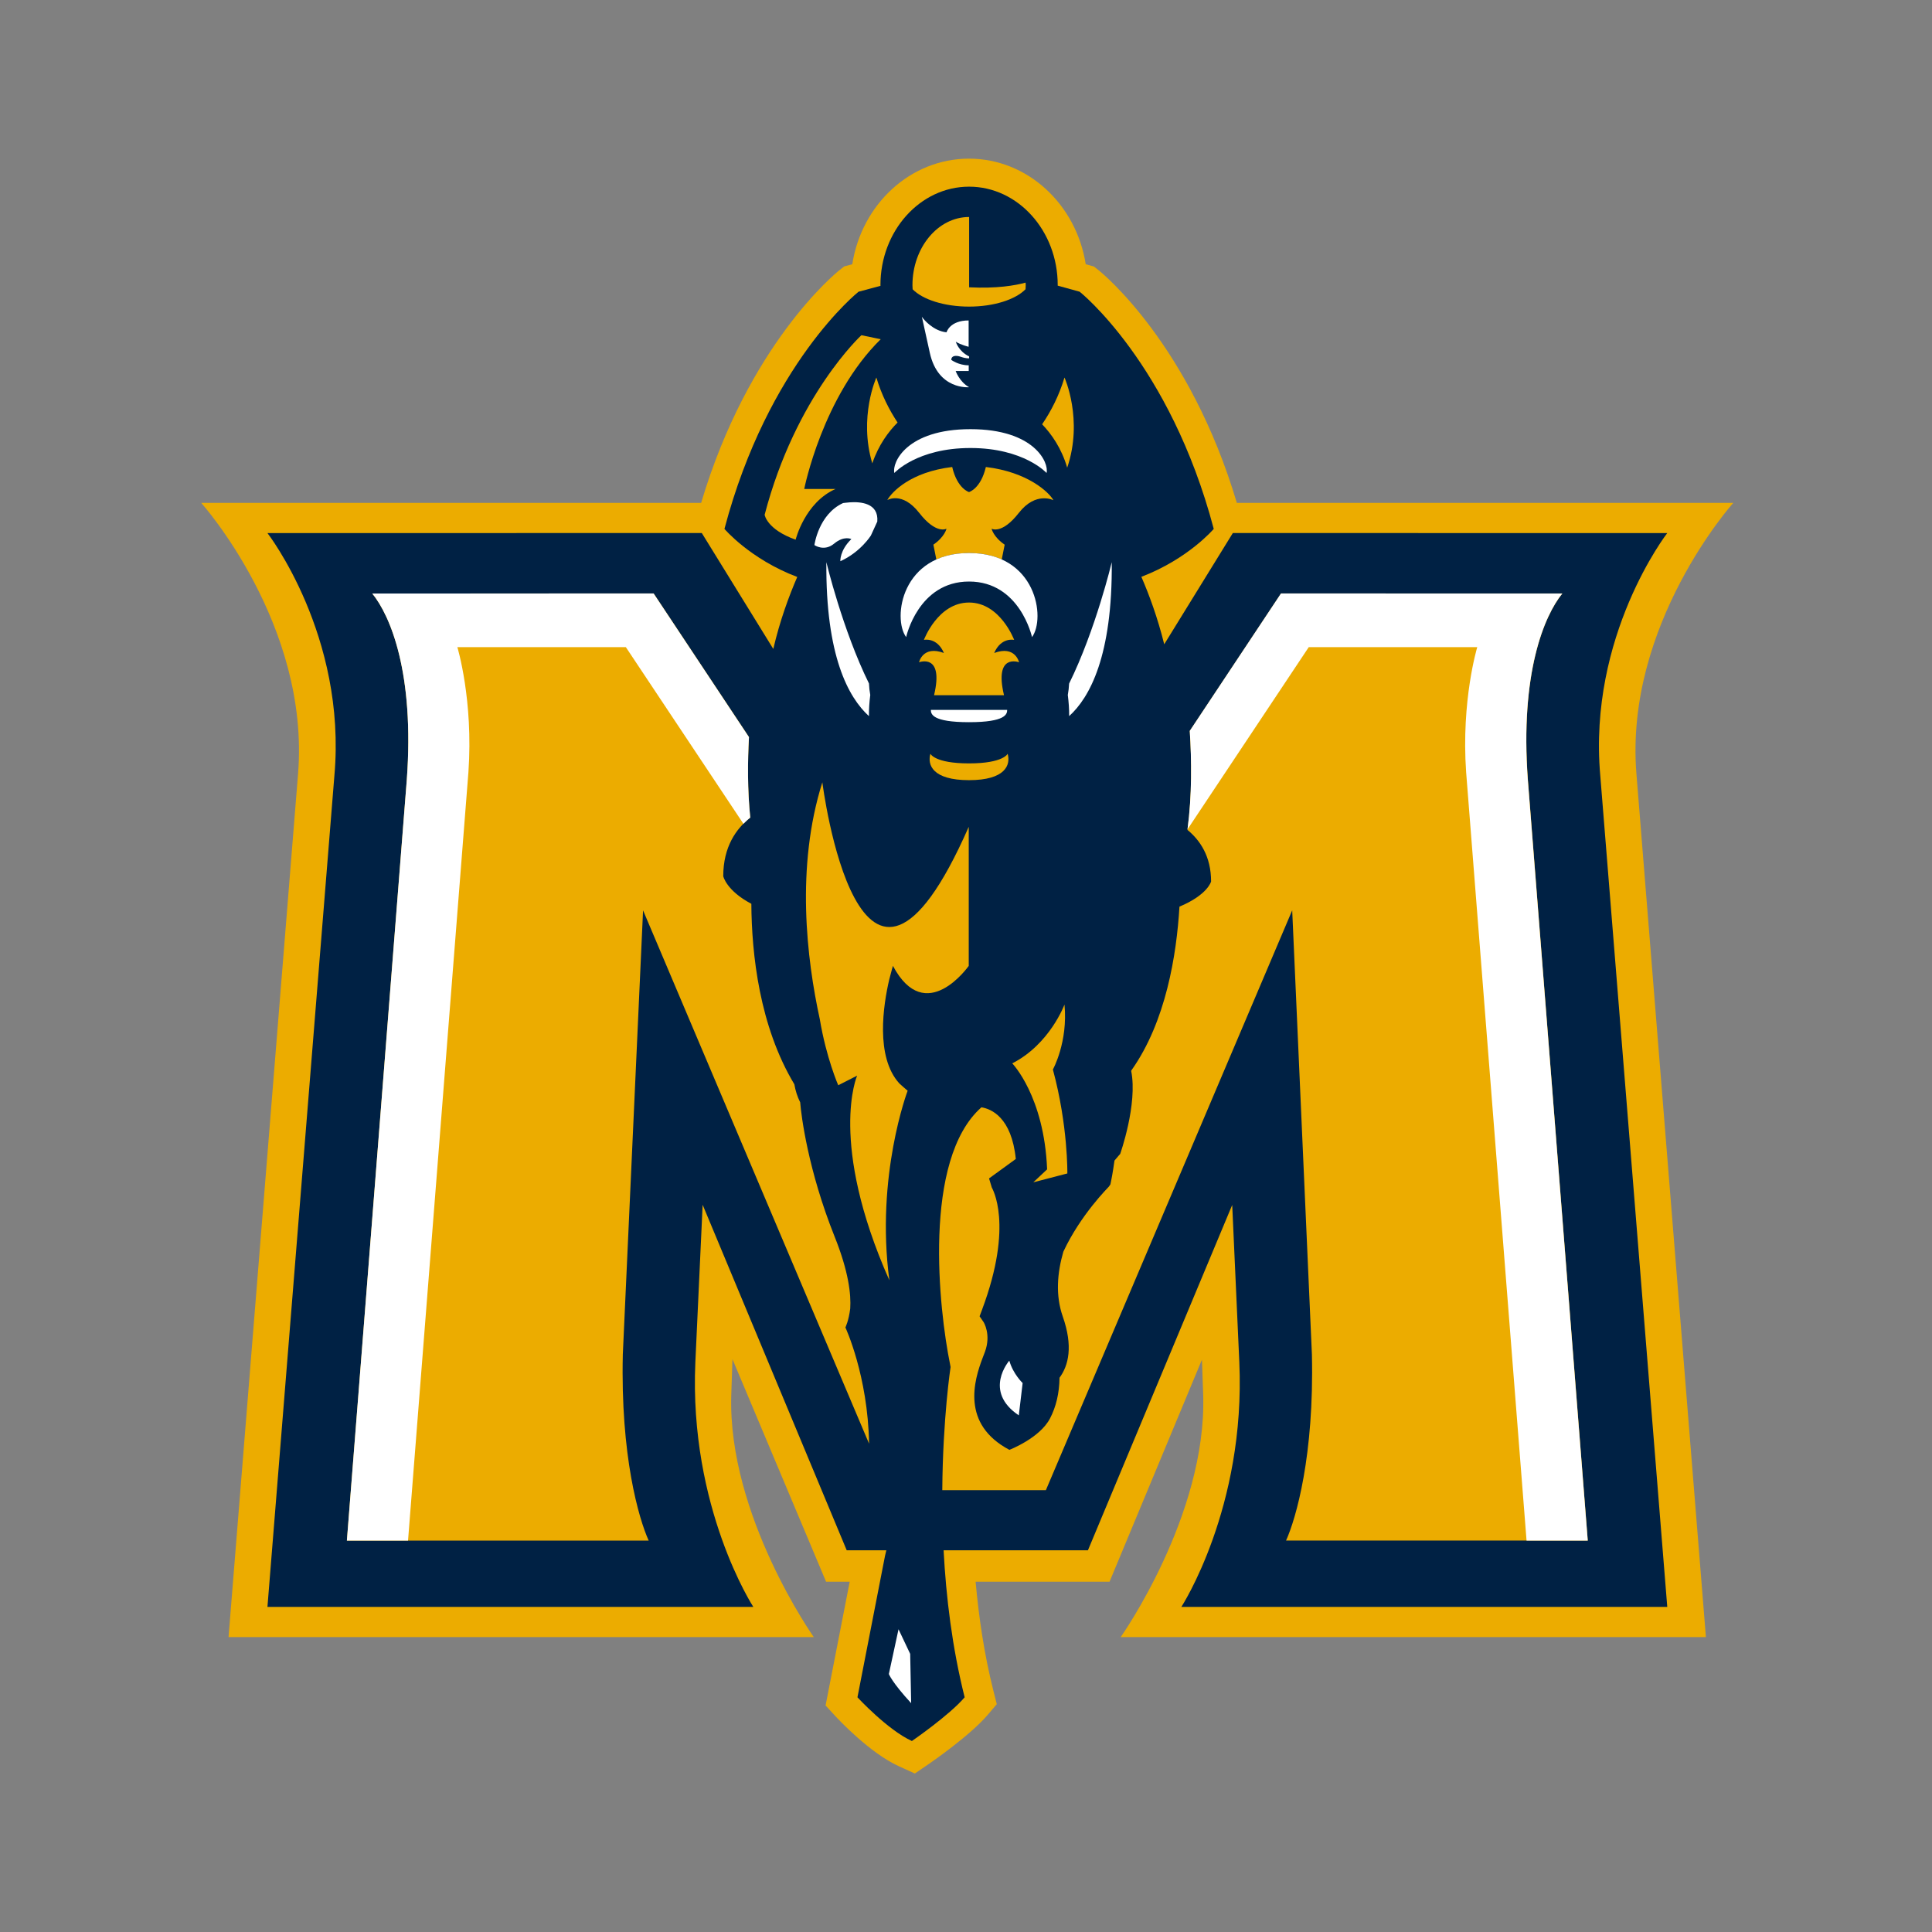 <svg width="201" height="201" viewBox="0 0 201 201" fill="none" xmlns="http://www.w3.org/2000/svg">
<rect x="0" y="0" width="201" height="201" fill="#808080" stroke="none"/>
<path d="M180.324 52.321H128.678C123.769 35.832 114.704 28.438 114.305 28.122L113.806 27.727L112.955 27.49C111.98 21.266 106.904 16.506 100.813 16.506C94.713 16.506 89.64 21.266 88.67 27.49L87.828 27.718L87.32 28.122C86.92 28.436 77.856 35.829 72.944 52.321H20.935C20.935 52.321 32.263 64.954 31.01 80.504L23.778 170.318H84.662C84.662 170.318 75.701 157.645 76.079 145.149L76.203 141.403L85.943 164.558H88.401L85.891 177.436L86.866 178.494C87.227 178.891 90.496 182.381 93.515 183.755L95.179 184.511L96.677 183.487C97.107 183.189 100.951 180.524 102.756 178.411L103.702 177.298L103.353 175.915C102.397 172.123 101.831 168.26 101.501 164.558H115.434L125.048 141.453L125.177 145.149C125.555 157.645 116.594 170.318 116.594 170.318H177.478L170.249 80.504C168.994 64.954 180.324 52.321 180.324 52.321Z" fill="#ECAC00"/>
<path d="M173.454 55.459L128.26 55.456L121.123 67.029C120.441 64.274 119.552 61.861 118.744 60.011C123.636 58.143 126.275 55.024 126.275 55.024C121.725 37.816 112.327 30.351 112.327 30.351L110.038 29.717C110.038 29.7 110.042 29.679 110.042 29.66C110.042 24.011 105.906 19.42 100.821 19.42C95.738 19.42 91.599 24.011 91.599 29.66C91.599 29.688 91.606 29.709 91.606 29.738L89.319 30.351C89.319 30.351 79.917 37.816 75.369 55.024C75.369 55.024 78.024 58.166 82.943 60.026C82.092 61.982 81.139 64.559 80.452 67.514L73.013 55.456L27.824 55.459C27.824 55.459 36.09 66.109 34.788 80.711L27.824 167.18H78.374C78.374 167.18 71.667 156.883 72.343 141.714L73.101 125.341L88.09 161.289H92.212C92.165 161.474 92.132 161.655 92.079 161.843L89.207 176.582C89.207 176.582 92.336 179.977 94.87 181.13C94.87 181.13 98.762 178.458 100.36 176.582C99.057 171.407 98.424 166.12 98.17 161.289H113.185L128.196 125.36L128.935 141.714C129.608 156.883 122.904 167.18 122.904 167.18H173.458L166.49 80.711C165.19 66.109 173.458 55.459 173.458 55.459" fill="#002144"/>
<path d="M123.078 69.32L123.116 69.353C123.071 69.196 123.066 69.201 123.078 69.32Z" fill="#002144"/>
<path d="M100.825 22.575C97.575 22.575 94.929 25.763 94.929 29.677C94.929 29.82 94.941 29.956 94.948 30.097C95.989 31.16 98.225 31.898 100.821 31.898C103.419 31.898 105.65 31.158 106.694 30.093C106.696 29.953 106.713 29.82 106.713 29.677C106.713 29.584 106.702 29.492 106.698 29.403C105.618 29.701 103.695 30.038 100.825 29.89V22.575ZM89.617 34.875C89.617 34.875 82.786 41.164 79.551 53.555C79.551 53.555 79.762 55.075 82.776 56.147C82.776 56.147 83.729 52.279 86.928 50.873H83.67C83.67 50.873 85.566 41.24 91.628 35.291L89.617 34.875ZM91.175 39.276C91.175 39.276 89.311 43.395 90.751 48.207C91.409 46.263 92.47 44.869 93.381 43.96C92.506 42.634 91.715 41.088 91.175 39.276ZM110.747 39.276C110.182 41.166 109.347 42.777 108.421 44.142C109.368 45.128 110.433 46.609 111.029 48.656C112.725 43.654 110.747 39.276 110.747 39.276ZM99.064 48.585C94.714 49.105 92.772 51.197 92.31 52.028C92.31 52.028 93.857 51.081 95.635 53.361C97.411 55.639 98.471 55.004 98.471 55.004C98.471 55.004 98.292 55.849 97.107 56.664C97.191 57.077 97.301 57.615 97.415 58.209C98.343 57.79 99.469 57.534 100.817 57.534C102.166 57.534 103.288 57.787 104.216 58.209C104.332 57.615 104.439 57.081 104.524 56.668C103.336 55.852 103.161 55.004 103.161 55.004C103.161 55.004 104.216 55.639 105.996 53.361C107.773 51.081 109.598 52.043 109.598 52.043C109.134 51.208 106.915 49.105 102.567 48.585C102.033 50.854 100.814 51.193 100.814 51.193C100.814 51.193 99.598 50.854 99.064 48.585ZM68.002 61.742L38.731 61.746C40.615 64.061 43.139 70.056 42.323 81.136L36.091 160.279H67.487C66.443 157.968 64.549 151.433 64.796 140.906L66.903 94.712L90.416 150.197C90.296 143.113 87.953 138.105 87.953 138.105C87.953 138.105 88.294 137.43 88.455 136.14C88.55 134.683 88.296 132.31 86.835 128.664C84.064 121.739 83.353 116.051 83.25 114.685C82.953 114.099 82.759 113.472 82.641 112.806C79.007 106.758 78.2 99.265 78.168 94.029C75.557 92.65 75.245 91.157 75.245 91.157C75.245 88.089 76.597 86.208 78.054 85.058C77.759 82.152 77.782 79.225 77.921 76.686L68.002 61.741V61.742ZM133.279 61.742L123.785 76.043C123.979 79.088 124.02 82.779 123.539 86.34C124.855 87.42 125.998 89.099 125.998 91.709C125.998 91.709 125.658 93.089 122.708 94.324C122.408 99.352 121.297 106.285 117.721 111.34C117.7 111.385 117.685 111.414 117.685 111.414C118.379 114.868 116.54 120.054 116.54 120.054C116.54 120.054 116.312 120.303 115.947 120.745C115.768 122.057 115.593 122.886 115.576 122.97L115.519 123.23L115.363 123.453C115.317 123.525 112.436 126.349 110.627 130.225C109.985 132.447 109.802 134.778 110.565 136.96C111.658 140.07 111.169 142.061 110.23 143.337C110.209 144.965 109.863 146.367 109.245 147.561C108.18 149.621 105.015 150.838 105.015 150.838C99.966 148.162 101.339 143.607 102.236 141.256C102.316 141.049 102.392 140.849 102.47 140.644C103.14 138.831 102.333 137.544 102.322 137.534L101.913 136.945L102.162 136.279C105.517 127.336 103.201 123.611 103.18 123.535L102.898 122.599L105.681 120.577C105.241 116.216 103.102 115.362 102.105 115.202C95.947 120.646 97.681 136.256 98.843 141.939L98.895 142.219C98.895 142.219 98.088 147.521 98.033 155.034H108.809L134.437 94.708L136.487 140.899C136.734 151.426 134.838 157.964 133.798 160.275H165.19L158.96 81.134C158.136 70.054 160.658 64.059 162.545 61.744L133.281 61.741L133.279 61.742ZM100.814 62.686C97.565 62.686 96.122 66.571 96.122 66.571C96.122 66.571 97.478 66.26 98.202 67.935C96.004 67.115 95.614 68.901 95.614 68.901C95.614 68.901 98.229 67.906 97.177 72.328H104.454C103.4 67.906 106.019 68.901 106.019 68.901C106.019 68.901 105.629 67.115 103.433 67.935C104.157 66.26 105.509 66.571 105.509 66.571C105.509 66.571 104.062 62.686 100.814 62.686ZM96.799 78.42C96.46 79.573 97.021 81.166 100.814 81.166C104.602 81.166 105.167 79.573 104.832 78.42C104.832 78.42 104.399 79.421 100.814 79.421C97.229 79.421 96.799 78.42 96.799 78.42ZM85.555 81.389C82.771 90.2 83.923 99.78 85.291 106.039C85.962 110.069 87.208 112.907 87.208 112.907L89.172 111.908C89.172 111.908 86.144 118.808 92.527 133.2C91.074 122.315 94.429 113.476 94.429 113.476C94.127 113.228 93.84 112.966 93.556 112.709C91.046 109.936 91.907 104.52 92.508 101.929C92.74 101.024 92.898 100.486 92.898 100.486C96.304 106.886 100.785 100.486 100.785 100.486V86.02C89.402 111.927 85.555 81.389 85.555 81.389ZM110.747 104.508C110.747 104.508 109.231 108.633 105.312 110.63C105.312 110.63 108.634 114.04 108.939 121.657L107.501 123.006L111.044 122.082C111.044 122.082 111.12 117.102 109.54 111.269C109.54 111.269 111.124 108.418 110.747 104.508Z" fill="#ECAC00"/>
<path d="M95.907 32.947L96.74 36.726C97.601 40.602 100.821 40.284 100.821 40.284C99.811 39.718 99.425 38.597 99.425 38.597H100.783V38.006C99.709 38.006 98.967 37.439 98.967 37.439C98.967 37.019 99.408 36.924 99.96 37.121C100.509 37.315 100.825 37.276 100.825 37.276V37.08C99.714 36.545 99.439 35.552 99.439 35.552C99.994 35.897 100.774 36.077 100.774 36.077V33.339C98.801 33.339 98.474 34.573 98.474 34.573C97.08 34.432 96.082 33.219 95.933 32.987C95.912 32.964 95.907 32.949 95.907 32.949V32.947ZM100.962 44.649C94.313 44.649 92.776 48.137 93.046 49.206C93.046 49.206 95.395 46.61 100.962 46.61C106.533 46.61 108.881 49.206 108.881 49.206C109.148 48.137 107.615 44.649 100.962 44.649ZM88.415 52.262C88.052 52.287 87.78 52.333 87.712 52.336C85.148 53.51 84.729 56.709 84.729 56.709C84.729 56.709 85.745 57.422 86.78 56.557C87.814 55.695 88.573 56.085 88.573 56.085C87.35 57.27 87.426 58.388 87.426 58.388C89.53 57.441 90.604 55.716 90.604 55.716L91.272 54.259C91.426 52.308 89.501 52.19 88.415 52.262ZM100.817 57.534C93.798 57.534 92.828 64.316 94.273 66.283C94.273 66.283 95.525 60.501 100.817 60.501C106.118 60.501 107.369 66.283 107.369 66.283C108.807 64.316 107.843 57.534 100.817 57.534ZM85.973 58.489C85.888 68.228 88.267 72.565 90.401 74.503C90.395 73.78 90.447 73.044 90.54 72.304C90.467 71.914 90.422 71.513 90.405 71.108C87.66 65.543 85.973 58.489 85.973 58.489ZM115.664 58.489C115.664 58.489 113.98 65.553 111.228 71.118C111.209 71.523 111.16 71.912 111.091 72.304C111.185 73.044 111.24 73.782 111.232 74.503C113.368 72.569 115.747 68.236 115.664 58.489ZM68.001 61.743L38.729 61.747C40.615 64.061 43.137 70.056 42.321 81.137L36.089 160.28H42.451L48.733 80.338C49.261 72.835 47.582 67.325 47.582 67.325H65.11L77.343 85.705C77.575 85.471 77.808 85.25 78.052 85.058C77.757 82.154 77.78 79.227 77.919 76.686L68.001 61.743ZM133.269 61.743L123.779 76.036C123.975 79.066 124.018 82.736 123.545 86.281L136.16 67.325H153.69C153.69 67.325 152.008 72.837 152.533 80.338L158.819 160.28H165.183L158.95 81.137C158.131 70.056 160.651 64.061 162.537 61.747L133.269 61.743ZM96.844 73.856C96.844 74.28 96.976 75.134 100.812 75.134C104.646 75.134 104.783 74.28 104.783 73.856H100.812H96.844ZM105.005 141.559C105.005 141.559 102.231 144.73 105.994 147.25L106.392 143.887C106.392 143.887 105.401 142.955 105.005 141.559ZM93.48 169.504L92.474 174.161C92.474 174.161 92.795 175.027 94.794 177.193L94.693 172.064L93.48 169.504Z" fill="white"/>
</svg>

